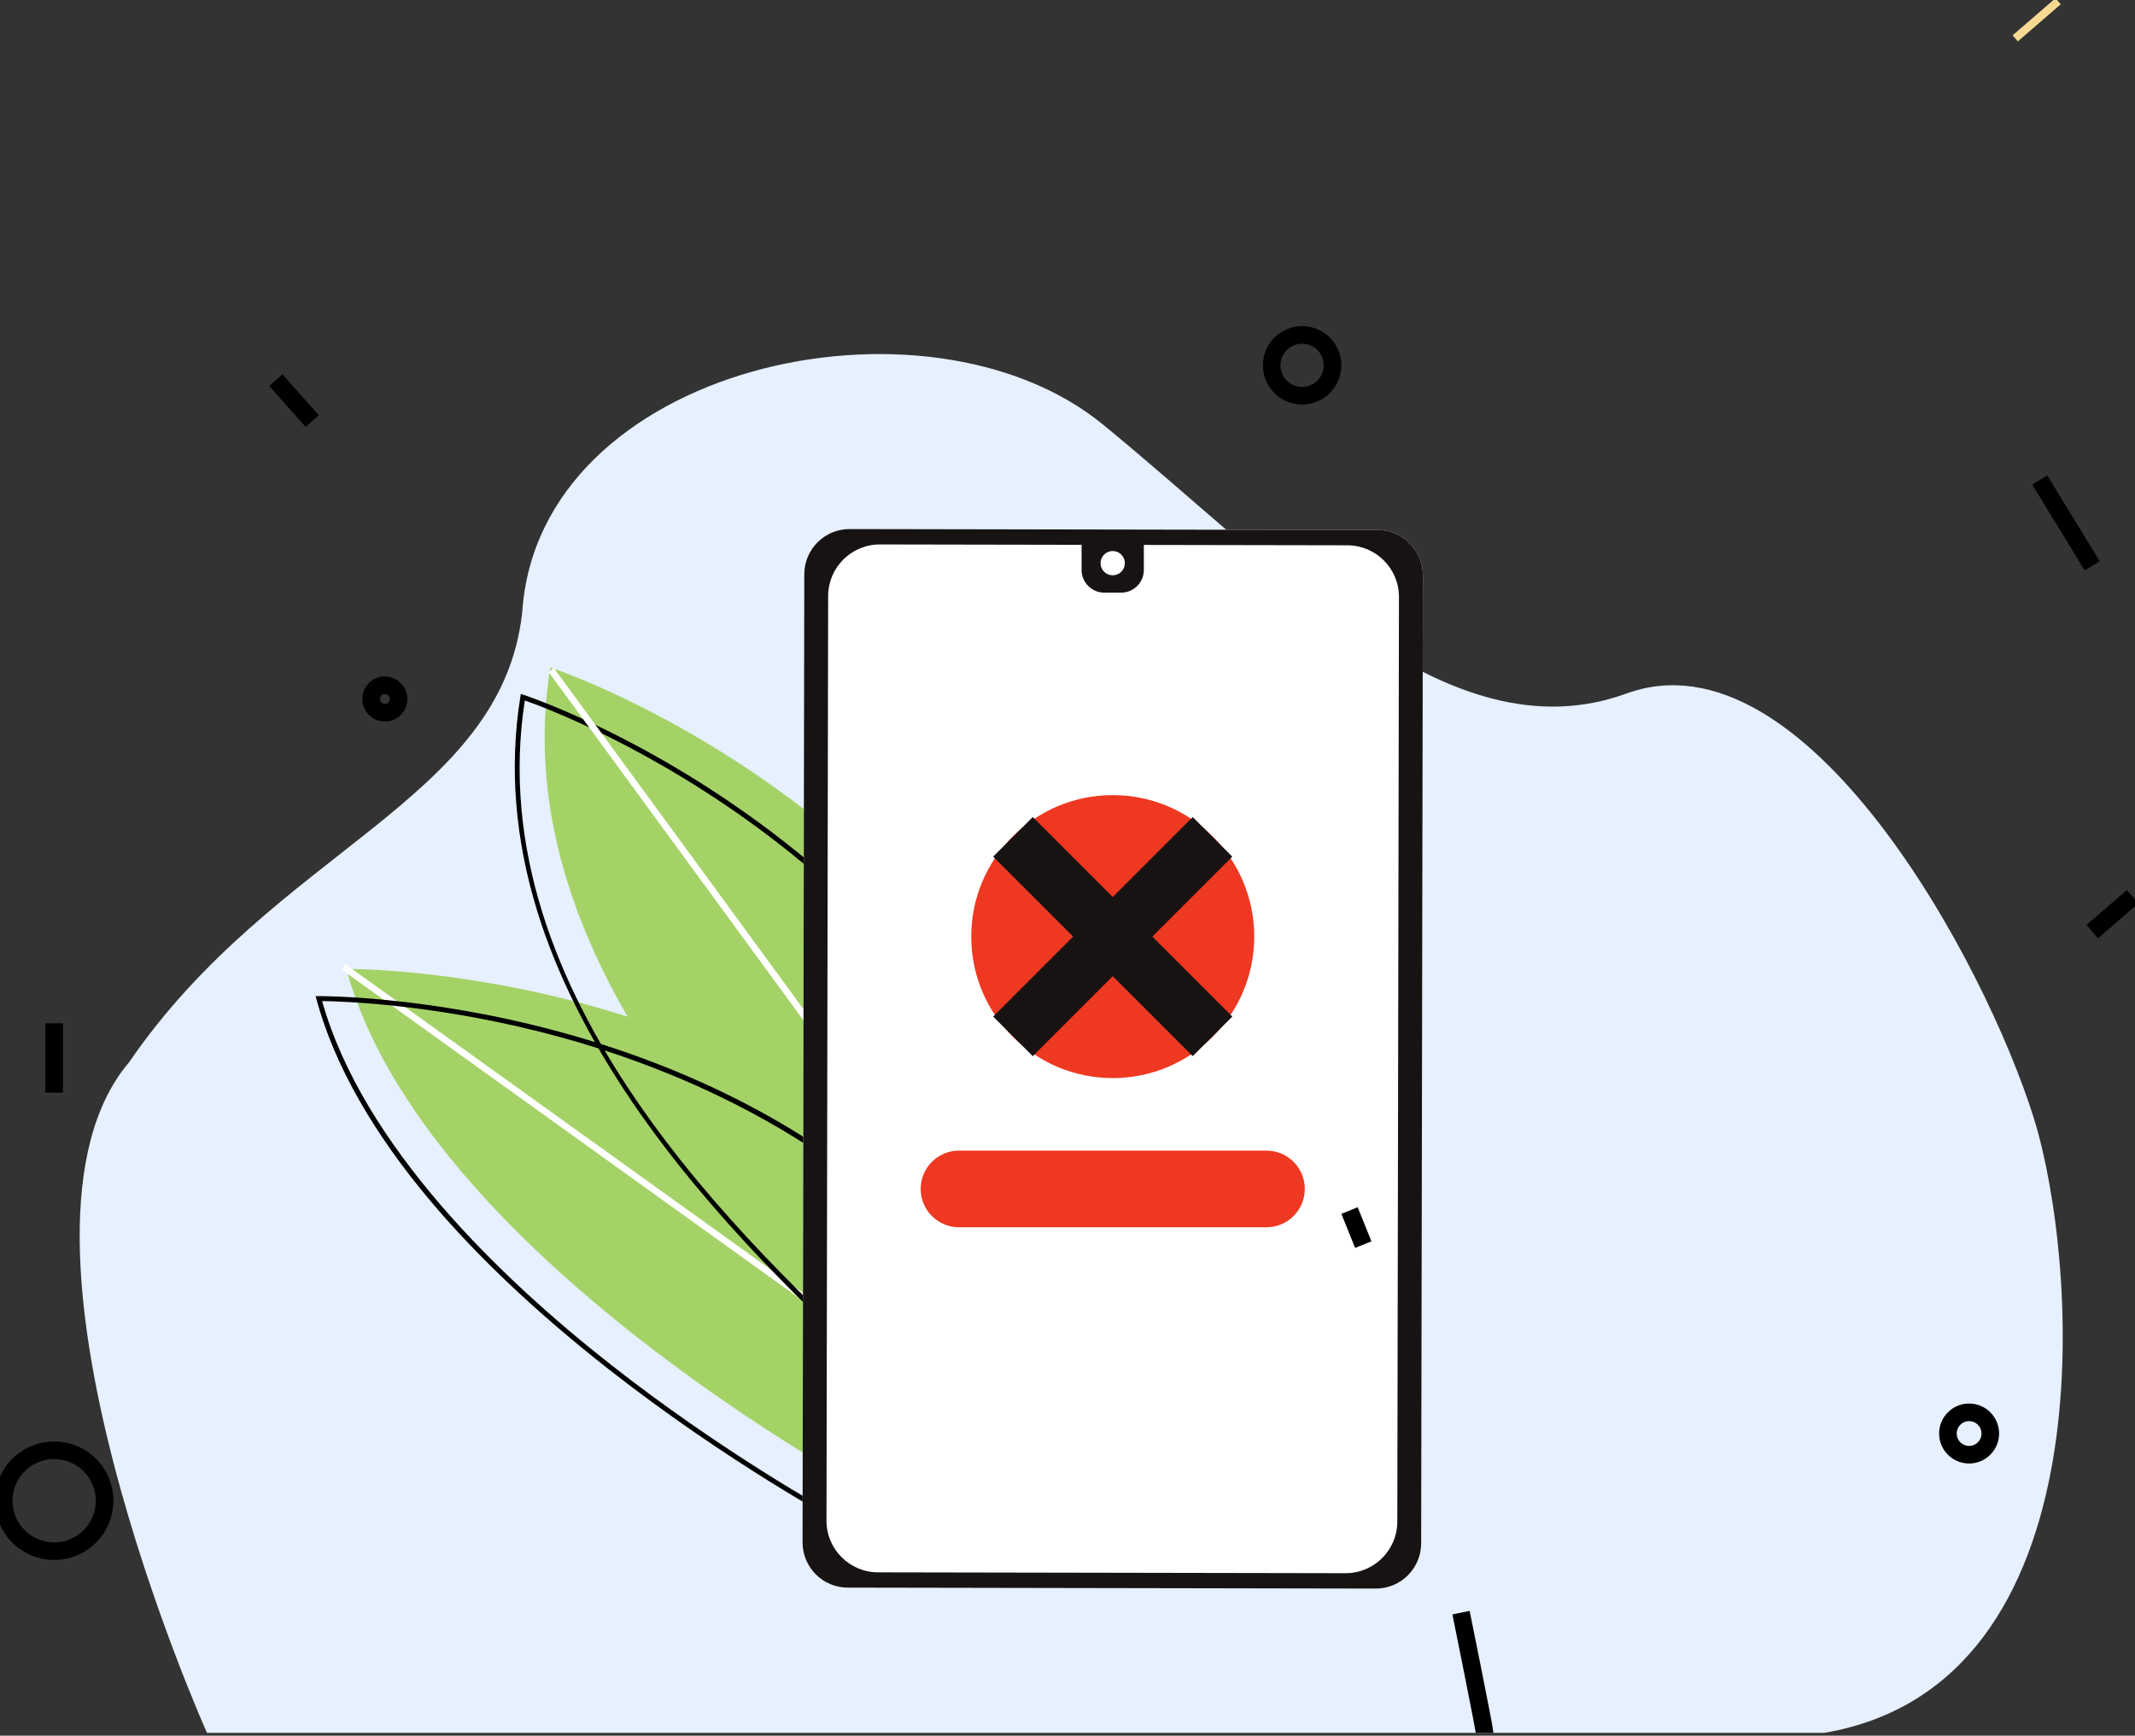 <svg width="230" height="187" viewBox="0 0 230 187" fill="none" xmlns="http://www.w3.org/2000/svg">
<rect x="0" y="0" width="230" height="187" fill="#333333" stroke="none"/>
<g clip-path="url(#clip0_501_9468)">
<path d="M22.296 186.696C22.296 186.696 -1.815 132.96 13.908 114.443C29.719 91.383 53.986 86.423 56.257 65.984C57.983 39.363 99.755 30.173 118.796 45.72C137.837 61.268 156.005 81.707 175.22 74.719C194.437 67.732 213.848 103.589 219.121 120.536C223.88 135.833 227.278 181.455 196.532 186.696H22.296Z" fill="#E6F0FE"/>
<path d="M93.698 160.718C93.698 160.718 45.648 135.091 37.306 104.393C37.306 104.393 82.34 103.921 108.301 136.271L93.698 160.718Z" fill="#A4D267"/>
<path d="M37.229 103.895L36.814 104.473L102.846 151.889L103.26 151.311L37.229 103.895Z" fill="white"/>
<path d="M105.807 152.511C98.374 143.349 52.951 111.234 59.28 71.919C59.28 71.919 109.431 88.139 122.282 141.395L105.807 152.511Z" fill="#A4D267"/>
<path d="M90.839 164.268L90.614 164.148C90.494 164.084 78.431 157.613 65.507 147.472C57.913 141.513 51.51 135.471 46.474 129.512C40.17 122.051 36.003 114.698 34.09 107.659L34 107.325L34.345 107.322C34.458 107.32 45.807 107.248 60.179 111.139C68.622 113.424 76.444 116.609 83.429 120.606C92.165 125.605 99.607 131.894 105.55 139.299L105.666 139.443L90.839 164.268ZM34.699 107.857C39.11 123.509 54.038 137.794 65.83 147.048C77.751 156.403 88.936 162.626 90.642 163.558L105.019 139.489C91.662 122.933 73.197 115.215 60.04 111.654C47.142 108.162 36.706 107.878 34.699 107.857Z" fill="black"/>
<path d="M102.796 156.065L102.642 155.875C101.297 154.217 98.67 151.775 95.343 148.685C87.936 141.801 76.742 131.399 68.149 118.787C63.425 111.854 59.978 104.948 57.905 98.261C55.468 90.403 54.847 82.601 56.059 75.073L56.108 74.767L56.404 74.862C56.53 74.903 69.146 79.055 83.164 89.671C91.397 95.906 98.499 103.121 104.274 111.113C111.492 121.105 116.643 132.348 119.583 144.529L119.626 144.709L102.796 156.065ZM56.537 75.47C51.621 107.329 80.285 133.963 95.707 148.294C98.925 151.286 101.493 153.671 102.901 155.351L119.022 144.475C112.374 117.154 95.695 99.833 82.86 90.108C70.1 80.441 58.515 76.159 56.537 75.47Z" fill="black"/>
<path d="M114.367 147.945L114.157 147.658L59.097 72.395L59.671 71.976L114.941 147.525L114.367 147.945Z" fill="white"/>
<path d="M148.414 57.103L91.534 57C88.838 56.994 86.649 59.175 86.644 61.871L86.457 166.16C86.451 168.856 88.632 171.047 91.329 171.05L148.209 171.153C150.905 171.157 153.093 168.976 153.1 166.28L153.286 61.992C153.292 59.297 151.111 57.108 148.414 57.103Z" fill="white"/>
<path d="M150.53 163.941C150.525 167.014 148.029 169.501 144.955 169.495L94.588 169.403C91.518 169.398 89.03 166.903 89.036 163.83L89.215 64.213C89.22 61.14 91.716 58.653 94.788 58.658L145.154 58.75C148.227 58.755 150.714 61.251 150.707 64.323L150.53 163.941ZM148.414 57.103L91.534 57C88.838 56.994 86.649 59.175 86.644 61.871L86.457 166.16C86.451 168.856 88.632 171.047 91.329 171.05L148.209 171.153C150.905 171.157 153.093 168.976 153.1 166.28L153.286 61.992C153.292 59.297 151.111 57.108 148.414 57.103Z" fill="#171313"/>
<path d="M120.778 63.851H118.964C117.613 63.851 116.518 62.755 116.518 61.405V58.857C116.518 58.107 117.126 57.499 117.876 57.499H121.867C122.617 57.499 123.225 58.107 123.225 58.857V61.405C123.224 62.755 122.129 63.851 120.778 63.851Z" fill="#171313"/>
<path d="M120.795 61.6C121.306 61.089 121.306 60.261 120.795 59.75C120.284 59.239 119.456 59.239 118.945 59.75C118.434 60.261 118.434 61.089 118.945 61.6C119.456 62.111 120.284 62.111 120.795 61.6Z" fill="white"/>
<path d="M136.432 132.226H103.313C101.032 132.226 99.183 130.377 99.183 128.095C99.183 125.814 101.032 123.965 103.313 123.965H136.432C138.714 123.965 140.563 125.814 140.563 128.095C140.563 130.377 138.714 132.226 136.432 132.226Z" fill="#EF3821"/>
<path d="M119.873 116.152C128.292 116.152 135.117 109.327 135.117 100.908C135.117 92.49 128.292 85.665 119.873 85.665C111.454 85.665 104.63 92.49 104.63 100.908C104.63 109.327 111.454 116.152 119.873 116.152Z" fill="#EF3821"/>
<path d="M130.622 90.16L109.125 111.657" stroke="#171313" stroke-width="6.034" stroke-miterlimit="10"/>
<path d="M109.125 90.16L130.622 111.657" stroke="#171313" stroke-width="6.034" stroke-miterlimit="10"/>
<path d="M219.739 51.721L225.391 60.959" stroke="black" stroke-width="1.896" stroke-miterlimit="10"/>
<path d="M229.74 96.615L225.392 100.373" stroke="black" stroke-width="1.896" stroke-miterlimit="10"/>
<path d="M29.72 40.957L33.634 45.369" stroke="black" stroke-width="1.896" stroke-miterlimit="10"/>
<path d="M5.834 110.25V117.72" stroke="black" stroke-width="1.896" stroke-miterlimit="10"/>
<path d="M41.46 76.789C42.277 76.789 42.94 76.126 42.94 75.309C42.94 74.492 42.277 73.829 41.46 73.829C40.643 73.829 39.98 74.492 39.98 75.309C39.98 76.126 40.643 76.789 41.46 76.789Z" stroke="black" stroke-width="1.896" stroke-miterlimit="10"/>
<path d="M141.528 42.39C143.2 41.697 143.994 39.78 143.301 38.107C142.609 36.435 140.692 35.641 139.019 36.334C137.347 37.026 136.553 38.944 137.245 40.616C137.938 42.288 139.855 43.082 141.528 42.39Z" stroke="black" stroke-width="1.896" stroke-miterlimit="10"/>
<path d="M9.677 165.53C11.799 163.407 11.799 159.966 9.677 157.843C7.554 155.72 4.112 155.72 1.99 157.843C-0.133 159.966 -0.133 163.407 1.99 165.53C4.112 167.653 7.554 167.653 9.677 165.53Z" stroke="black" stroke-width="1.896" stroke-miterlimit="10"/>
<path d="M212.129 156.729C213.39 156.729 214.411 155.707 214.411 154.447C214.411 153.186 213.39 152.164 212.129 152.164C210.868 152.164 209.846 153.186 209.846 154.447C209.846 155.707 210.868 156.729 212.129 156.729Z" stroke="black" stroke-width="1.896" stroke-miterlimit="10"/>
<path d="M159.931 186.696C159.931 186.262 157.394 173.746 157.394 173.746" stroke="black" stroke-width="1.896" stroke-miterlimit="10"/>
<path d="M221.719 0.137L217.098 4.131" stroke="#F9DA93" stroke-width="0.862" stroke-miterlimit="10"/>
<path d="M146.863 134.094L145.383 130.423" stroke="black" stroke-width="1.896" stroke-miterlimit="10"/>
</g>
<defs>
<clipPath id="clip0_501_9468">
<rect width="230" height="186.697" fill="white"/>
</clipPath>
</defs>
</svg>
